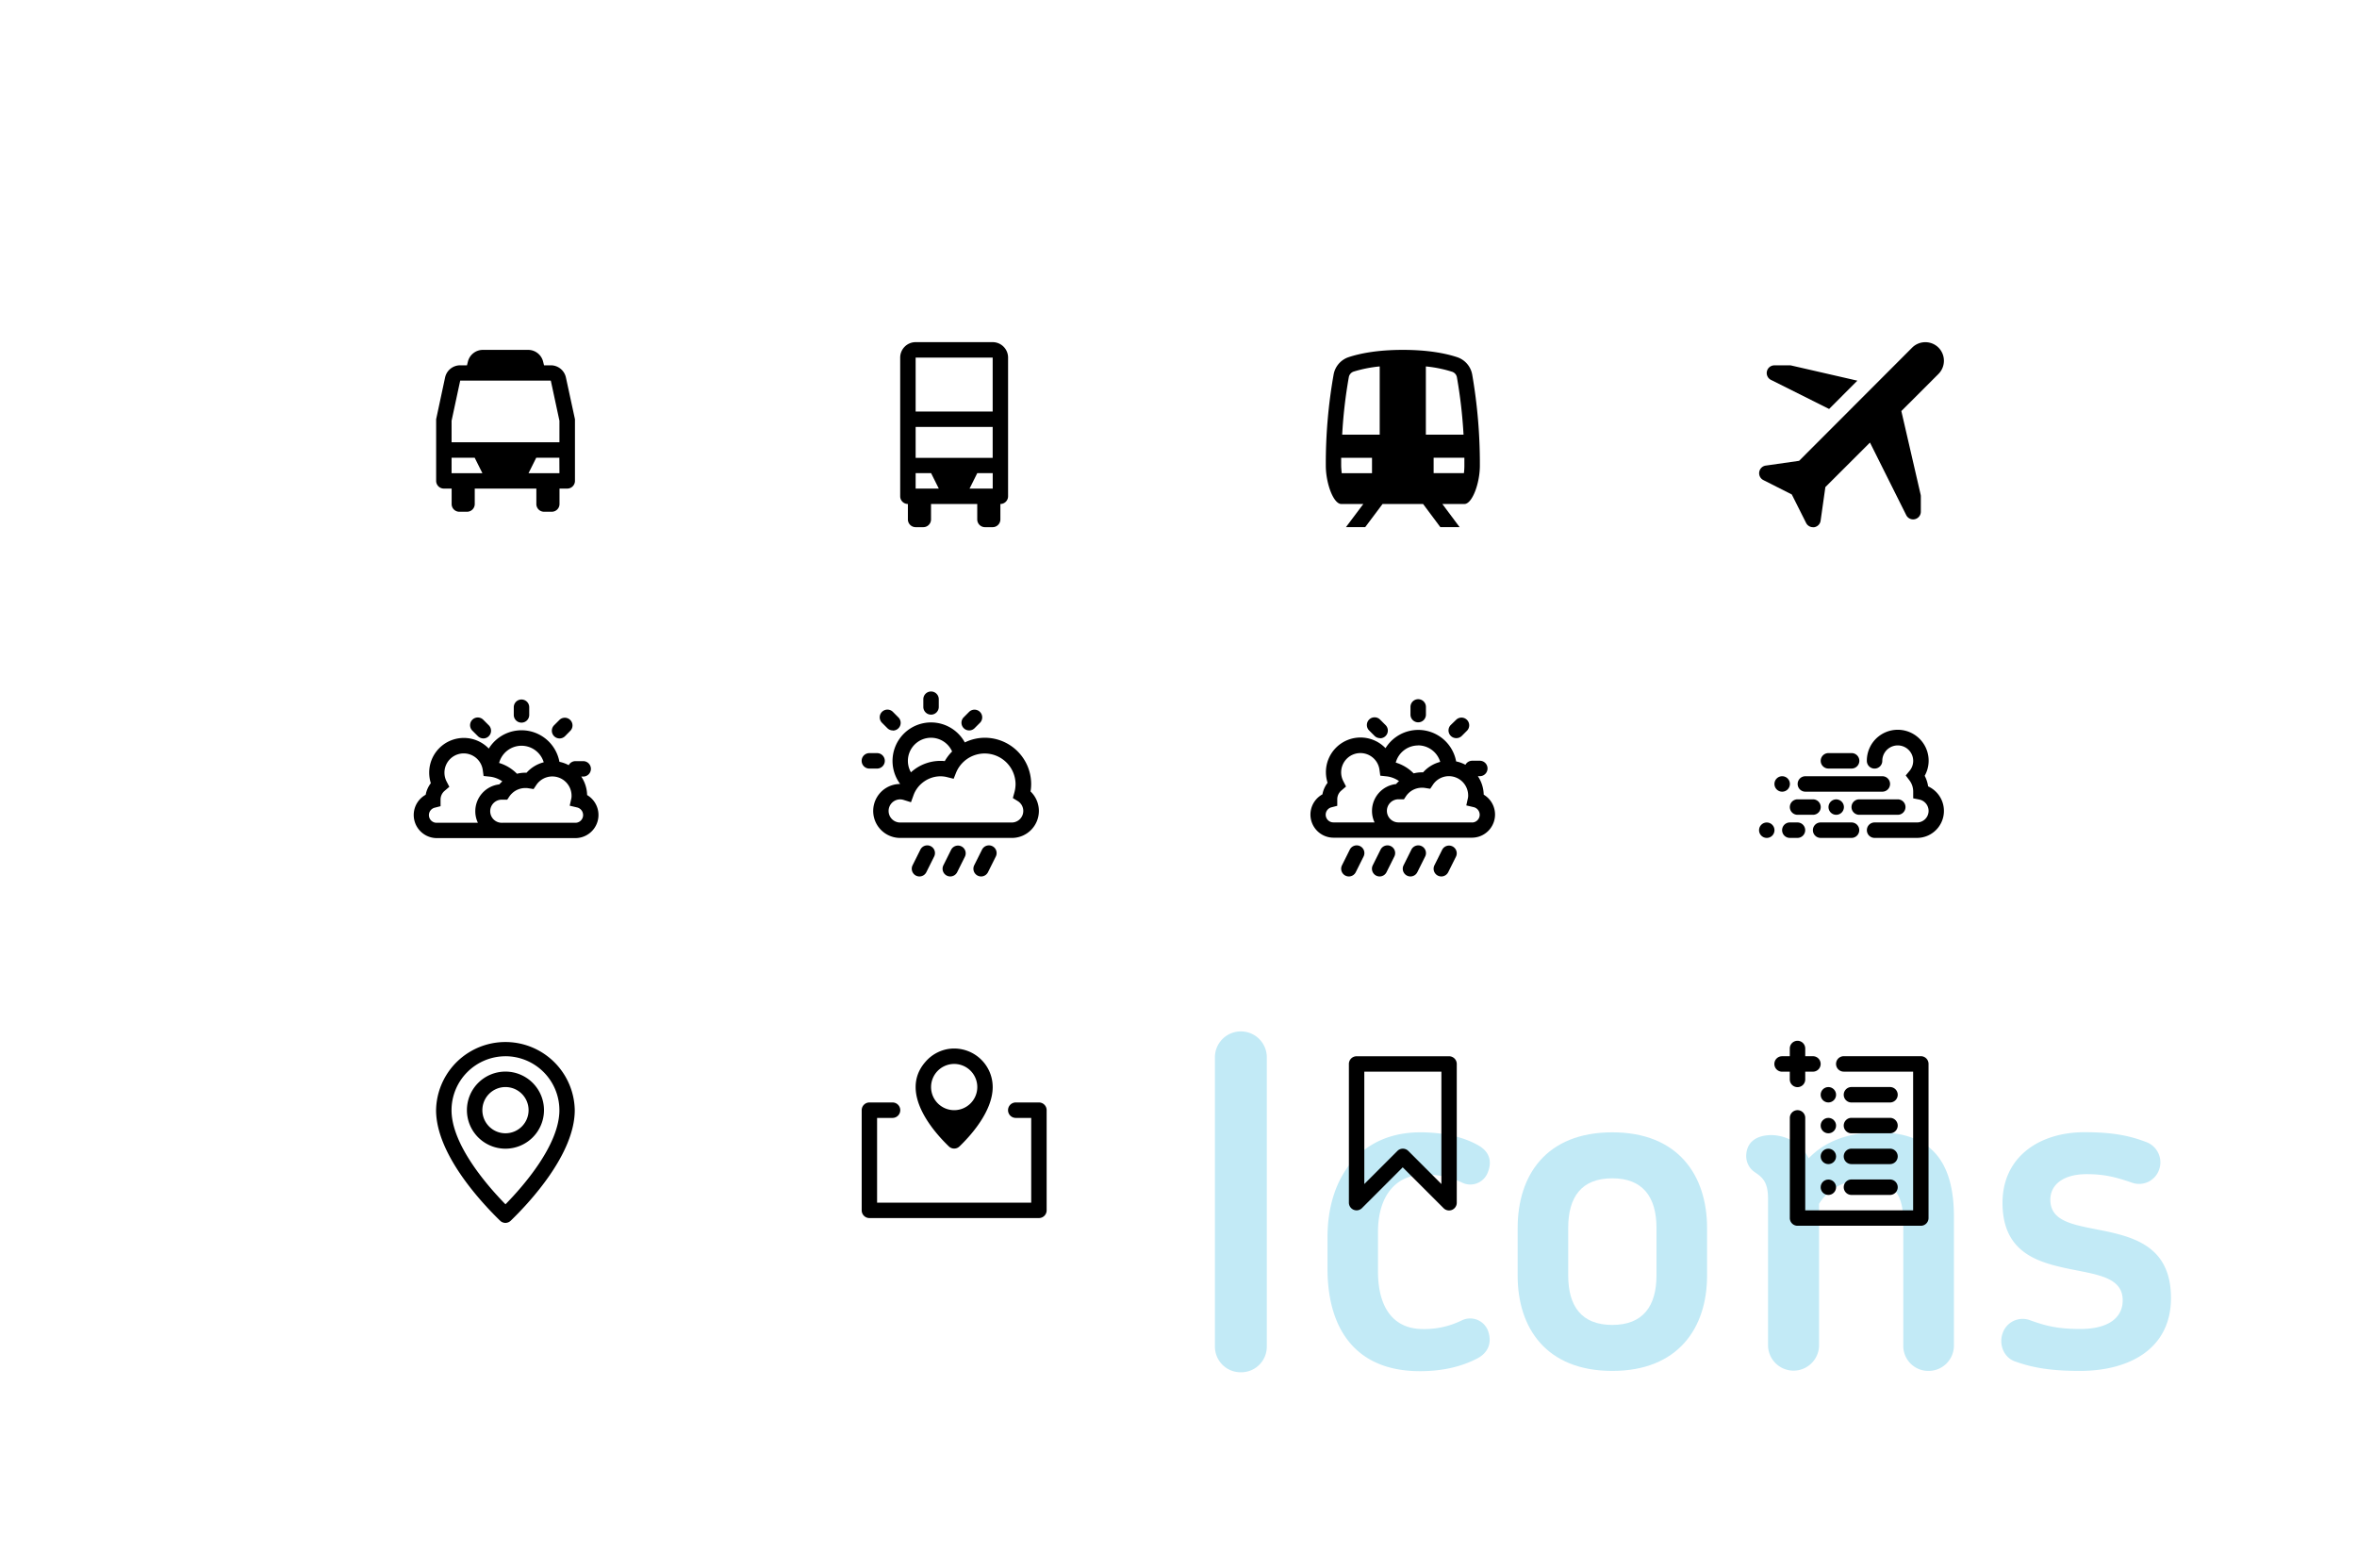 <svg xmlns="http://www.w3.org/2000/svg" viewBox="0 0 1067.86 710.32"><defs><style>.a{fill:#c2eaf6;}.b{fill:#fff;}</style></defs><path class="a" d="M562.19,621.67a11.62,11.62,0,0,1-11.76-11.75V479.35a11.76,11.76,0,1,1,23.51,0V609.92A11.61,11.61,0,0,1,562.19,621.67Z"/><path class="a" d="M662.22,535.66a38,38,0,0,0-16.91-3.51c-13.2,0-21,9.9-21,26v17.74c0,16.3,6.81,26.2,20.42,26.2a38.31,38.31,0,0,0,17.53-3.92,8.65,8.65,0,0,1,12,5c1.85,5.57-.42,9.69-4.54,12-8.46,4.54-17.74,6-26.4,6-29.5,0-41.88-19.59-41.88-46.41V560.41c0-26,14-47.44,42.08-47.44,8.46,0,18.57,1.44,26.4,6,4.34,2.48,6.4,6.6,4.13,12.17A8.47,8.47,0,0,1,662.22,535.66Z"/><path class="a" d="M730.49,621.05c-30.11,0-42.9-19.59-42.9-43.11V556.29c0-23.72,12.79-43.32,42.9-43.32,29.91,0,42.91,19.6,42.91,43.32v21.65C773.4,601.46,760.4,621.05,730.49,621.05Zm20-64.76c0-14-6.19-22.49-20-22.49-14,0-20,8.46-20,22.49v21.45c0,14,6,22.48,20,22.48,13.82,0,20-8.46,20-22.48Z"/><path class="a" d="M873.64,621.05a11.31,11.31,0,0,1-11.34-11.34V553.6c0-10.72-3.1-19.18-16.92-19.18-9.9,0-17.12,4.33-21.24,10.93v64.36a11.56,11.56,0,0,1-23.11,0V543.08c0-7.63-2.47-9.69-6.18-12.17a8.83,8.83,0,0,1-3.72-7c0-6.81,5-9.69,11.55-9.69a20.3,20.3,0,0,1,12,4.33,19.9,19.9,0,0,1,4.74,6.19C826.61,517.3,836.93,513,851,513c26,0,34.24,15.88,34.24,38.16v58.58A11.48,11.48,0,0,1,873.64,621.05Z"/><path class="a" d="M942.32,621.05c-14,0-22.07-1.65-29.49-4.33-5.16-1.85-7.22-7.84-5.57-12.58a9.55,9.55,0,0,1,12.58-6c6.4,2.27,11.76,3.92,22.69,3.92,12.79,0,19.18-5.16,19.18-13,0-11.76-14.64-11.76-28.87-15.26-13-3.1-25.58-8.87-25.58-28.88,0-20.83,16.71-32,37.13-32,12.37,0,20,1.44,27.64,4.33a9.82,9.82,0,0,1,6.19,12.58,9.6,9.6,0,0,1-12.17,6c-7.64-2.68-13-3.91-20.63-3.91-11.14,0-16.5,5.15-16.5,11.55,0,10.72,12.17,11.55,25.78,14.44,14.23,3.09,28.88,8.25,28.88,30.11C983.58,611.15,964.6,621.05,942.32,621.05Z"/><path d="M236.26,327.37a3.49,3.49,0,0,1-3.49-3.49v-3.49a3.49,3.49,0,1,1,7,0v3.49A3.49,3.49,0,0,1,236.26,327.37Z"/><path d="M253.54,334.53a3.5,3.5,0,0,1-2.47-6l2.47-2.47a3.49,3.49,0,0,1,4.93,4.93L256,333.5A3.52,3.52,0,0,1,253.54,334.53Z"/><path d="M266,360.18a15.64,15.64,0,0,0-2.65-8.37h.87a3.49,3.49,0,0,0,0-7h-3.49a3.47,3.47,0,0,0-3.07,1.83,15.23,15.23,0,0,0-4.21-1.52,17.44,17.44,0,0,0-32-6,15.69,15.69,0,0,0-27,10.88,15.88,15.88,0,0,0,.74,4.8,12.29,12.29,0,0,0-2.33,5.24,10.47,10.47,0,0,0,5,19.64h62.87A10.48,10.48,0,0,0,266,360.18Zm-29.71-22.34a10.51,10.51,0,0,1,10.05,7.49,15.71,15.71,0,0,0-7.78,4.73H238a15.35,15.35,0,0,0-3.78.47,19,19,0,0,0-8.09-4.89A10.49,10.49,0,0,1,236.25,337.84Zm-19.73,34.9H197.85a3.47,3.47,0,0,1-.88-6.84l2.63-.67v-3a5.21,5.21,0,0,1,1.88-4l2.1-1.79L202.32,354a8.72,8.72,0,1,1,16.4-5.17l.37,2.71,2.73.29a12.14,12.14,0,0,1,5.76,2.16,14.33,14.33,0,0,0-1.35,1.35,12.25,12.25,0,0,0-10.89,12.15A12,12,0,0,0,216.52,372.74Zm44.2,0H227.56a5.24,5.24,0,1,1,0-10.47h2.25l1-1.5a8,8,0,0,1,1.06-1.25A8.69,8.69,0,0,1,238,357h.44c.35,0,.73.06,1.11.12l2.2.34,1.24-1.85a8.72,8.72,0,0,1,7.23-3.86h0a8.74,8.74,0,0,1,8.73,8.73,5.64,5.64,0,0,1-.09,1.16l-.75,3.36,3.35.79a3.55,3.55,0,0,1,2.72,3.41A3.49,3.49,0,0,1,260.72,372.74Z"/><path d="M219,334.52a3.49,3.49,0,0,1-2.47-1L214,331a3.49,3.49,0,1,1,4.94-4.94l2.47,2.47a3.49,3.49,0,0,1-2.47,6Z"/><path d="M642.52,327.23a3.49,3.49,0,0,1-3.49-3.49v-3.49a3.49,3.49,0,0,1,7,0v3.49A3.49,3.49,0,0,1,642.52,327.23Z"/><path d="M659.8,334.39a3.49,3.49,0,0,1-2.47-6L659.8,326a3.49,3.49,0,0,1,4.93,4.93l-2.47,2.47A3.47,3.47,0,0,1,659.8,334.39Z"/><path d="M672.21,360a15.64,15.64,0,0,0-2.65-8.37h.88a3.49,3.49,0,0,0,0-7H667a3.47,3.47,0,0,0-3.07,1.83,15.23,15.23,0,0,0-4.21-1.52,17.45,17.45,0,0,0-32-6,15.68,15.68,0,0,0-27,10.88,15.94,15.94,0,0,0,.75,4.8,12.23,12.23,0,0,0-2.33,5.24,10.46,10.46,0,0,0,5,19.63H667A10.48,10.48,0,0,0,672.21,360Zm-29.7-22.33a10.49,10.49,0,0,1,10,7.48,15.63,15.63,0,0,0-7.76,4.74h-.52a15.27,15.27,0,0,0-3.77.47,19,19,0,0,0-8.1-4.89A10.49,10.49,0,0,1,642.51,337.71Zm-19.73,34.9H604.11a3.49,3.49,0,0,1-3.49-3.49,3.45,3.45,0,0,1,2.61-3.35l2.63-.68v-2.95a5.18,5.18,0,0,1,1.88-4l2.09-1.79-1.25-2.46a8.72,8.72,0,1,1,16.4-5.17l.37,2.72,2.72.29a12.26,12.26,0,0,1,5.77,2.16,14.33,14.33,0,0,0-1.35,1.35,12.23,12.23,0,0,0-10.89,12.15A12,12,0,0,0,622.78,372.61Zm44.2,0H633.82a5.24,5.24,0,1,1,0-10.47h2.25l1-1.51a8.44,8.44,0,0,1,1.06-1.25,8.73,8.73,0,0,1,6.09-2.48h.44a10.86,10.86,0,0,1,1.1.12l2.21.35,1.24-1.85a8.7,8.7,0,0,1,7.22-3.86h0a8.74,8.74,0,0,1,8.73,8.72,5,5,0,0,1-.1,1.17l-.74,3.36,3.35.79a3.54,3.54,0,0,1,2.72,3.41A3.49,3.49,0,0,1,667,372.61Z"/><path d="M625.24,334.39a3.47,3.47,0,0,1-2.47-1l-2.47-2.47a3.49,3.49,0,1,1,4.94-4.94l2.47,2.47a3.49,3.49,0,0,1-2.47,6Z"/><path d="M625.06,397.05a3.49,3.49,0,0,1-3.12-5.05l3.49-7a3.49,3.49,0,1,1,6.24,3.12l-3.49,7A3.49,3.49,0,0,1,625.06,397.05Z"/><path d="M611.09,397.05A3.49,3.49,0,0,1,608,392l3.49-7a3.49,3.49,0,1,1,6.24,3.12l-3.49,7A3.49,3.49,0,0,1,611.09,397.05Z"/><path d="M639,397.05A3.49,3.49,0,0,1,635.9,392l3.49-7a3.49,3.49,0,1,1,6.24,3.12l-3.49,7A3.49,3.49,0,0,1,639,397.05Z"/><path d="M653,397.05a3.53,3.53,0,0,1-1.56-.37,3.49,3.49,0,0,1-1.56-4.68l3.49-7a3.49,3.49,0,1,1,6.25,3.12l-3.49,7A3.5,3.5,0,0,1,653,397.05Z"/><path d="M466.9,358.55a20.58,20.58,0,0,0,.28-3.39,21,21,0,0,0-20.95-20.94,20.7,20.7,0,0,0-9.11,2.12,17.45,17.45,0,1,0-29.29,18.82,12.22,12.22,0,0,0,0,24.44h50.62a12.22,12.22,0,0,0,8.45-21.05Zm-45.1-24.33a10.47,10.47,0,0,1,9.56,6.22,20.46,20.46,0,0,0-3.32,4.35,19.86,19.86,0,0,0-15.33,5.09,10.37,10.37,0,0,1-1.38-5.19A10.48,10.48,0,0,1,421.8,334.22Zm36.65,38.4H407.83a5.24,5.24,0,0,1,0-10.48,5.62,5.62,0,0,1,1.7.29l3.2,1,1.15-3.17a.08.08,0,0,1,0,0,12.77,12.77,0,0,1,4.19-5.76,13,13,0,0,1,8.07-2.82,12.29,12.29,0,0,1,3,.39h0l2.92.73,1.13-2.84a14,14,0,0,1,26.92,5.2,14.73,14.73,0,0,1-.54,3.87l-.69,2.51,2.22,1.37a5.24,5.24,0,0,1-2.74,9.71Z"/><path d="M421.81,323.75a3.5,3.5,0,0,1-3.49-3.5v-3.49a3.49,3.49,0,0,1,7,0v3.49A3.5,3.5,0,0,1,421.81,323.75Z"/><path d="M439.08,330.9a3.49,3.49,0,0,1-2.46-5.95l2.46-2.47a3.49,3.49,0,0,1,4.94,4.93l-2.47,2.47A3.47,3.47,0,0,1,439.08,330.9Z"/><path d="M397.37,348.18h-3.49a3.49,3.49,0,0,1,0-7h3.49a3.49,3.49,0,0,1,0,7Z"/><path d="M404.53,330.9a3.47,3.47,0,0,1-2.47-1l-2.47-2.47a3.49,3.49,0,0,1,4.94-4.94l2.46,2.47a3.49,3.49,0,0,1-2.46,6Z"/><path d="M416.57,397.05a3.49,3.49,0,0,1-3.12-5.05l3.49-7a3.49,3.49,0,1,1,6.24,3.12l-3.49,7A3.49,3.49,0,0,1,416.57,397.05Z"/><path d="M430.53,397.05a3.49,3.49,0,0,1-3.12-5.05l3.49-7a3.49,3.49,0,1,1,6.25,3.12l-3.49,7A3.51,3.51,0,0,1,430.53,397.05Z"/><path d="M444.49,397.05a3.5,3.5,0,0,1-3.12-5.05l3.5-7a3.49,3.49,0,1,1,6.24,3.12l-3.49,7A3.5,3.5,0,0,1,444.49,397.05Z"/><path d="M868.53,379.59H849.3a3.49,3.49,0,0,1,0-7h19.23a5.24,5.24,0,0,0,1.06-10.37l-2.8-.56v-3a8.43,8.43,0,0,0-1.7-5.15l-1.68-2.21,1.77-2.13a7.07,7.07,0,0,0,1.61-4.48,7,7,0,0,0-14,0,3.49,3.49,0,0,1-7,0A14,14,0,1,1,872,351.45a15.37,15.37,0,0,1,1.56,4.8,12.22,12.22,0,0,1-5.06,23.34Z"/><path d="M859.8,369.12H842.34a3.49,3.49,0,0,1,0-7H859.8a3.49,3.49,0,0,1,0,7Z"/><path d="M821.4,369.12h-7a3.49,3.49,0,0,1,0-7h7a3.49,3.49,0,0,1,0,7Z"/><path d="M838.85,379.59h-14a3.49,3.49,0,0,1,0-7h14a3.49,3.49,0,1,1,0,7Z"/><path d="M838.89,348.17h-10.5a3.49,3.49,0,0,1,0-7h10.5a3.49,3.49,0,0,1,0,7Z"/><line class="b" x1="831.89" y1="365.63" x2="831.85" y2="365.63"/><path d="M831.89,369.12h0a3.49,3.49,0,1,1,3.51-3.49A3.49,3.49,0,0,1,831.85,369.12Z"/><path d="M814.36,379.59H810.9a3.49,3.49,0,0,1,0-7h3.46a3.49,3.49,0,1,1,0,7Z"/><line class="b" x1="800.43" y1="376.1" x2="800.39" y2="376.1"/><path d="M800.43,379.59h0a3.49,3.49,0,1,1,3.51-3.49A3.49,3.49,0,0,1,800.39,379.59Z"/><line class="b" x1="807.43" y1="355.15" x2="807.4" y2="355.15"/><path d="M807.43,358.65h0a3.5,3.5,0,1,1,3.5-3.5A3.5,3.5,0,0,1,807.4,358.65Z"/><path d="M852.81,358.65H817.94a3.5,3.5,0,0,1,0-7h34.87a3.5,3.5,0,1,1,0,7Z"/><path d="M449.74,155h-34.9a7,7,0,0,0-7,7v62.83a3.5,3.5,0,0,0,3.49,3.49v7a3.52,3.52,0,0,0,3.5,3.5h3.49a3.51,3.51,0,0,0,3.49-3.5v-7h20.94v7a3.51,3.51,0,0,0,3.49,3.5h3.49a3.52,3.52,0,0,0,3.5-3.5v-7a3.5,3.5,0,0,0,3.49-3.49V162A7,7,0,0,0,449.74,155Zm-34.9,7h34.9v24.43h-34.9Zm0,31.41h34.9v14h-34.9Zm0,27.93v-7h7l3.49,7Zm24.43,0,3.49-7h7v7Z"/><path d="M256.39,171a7,7,0,0,0-6.84-5.51h-3.07l-.42-1.68a7,7,0,0,0-6.77-5.31H218.76a7,7,0,0,0-6.77,5.31l-.42,1.68H208.5a7,7,0,0,0-6.85,5.51l-4.05,18.92v27.93a3.51,3.51,0,0,0,3.5,3.49h3.52v7a3.48,3.48,0,0,0,3.49,3.49h3.49a3.5,3.5,0,0,0,3.49-3.49v-7H243v7a3.48,3.48,0,0,0,3.49,3.49H250a3.5,3.5,0,0,0,3.49-3.49v-7H257a3.5,3.5,0,0,0,3.49-3.49V189.92Zm-51.8,43.36v-7h10.47l3.49,7Zm48.87,0h-14l3.49-7h10.47Zm0-14H204.59v-9.74l3.91-18.19h41.05l3.91,18.19Z"/><path d="M667,169.71a10.2,10.2,0,0,0-6.88-7.92c-4.75-1.57-12.64-3.29-24.54-3.29s-19.76,1.72-24.54,3.29a10.17,10.17,0,0,0-6.84,7.92,231.52,231.52,0,0,0-3.53,41.16c0,8.2,3.49,17.45,7,17.45h10L609.8,238.8h8.72l7.86-10.48h18.36l7.82,10.48h8.73l-7.82-10.48h10c3.49,0,7-9.25,7-17.45A236.52,236.52,0,0,0,667,169.71ZM621.6,214.36H607.88s-.25-2.3-.25-3.49,0-2.34,0-3.49H621.6Zm3.49-17.46h-17a214.48,214.48,0,0,1,3-26,3.27,3.27,0,0,1,2.17-2.55A58.56,58.56,0,0,1,625.09,166ZM646,166a56.9,56.9,0,0,1,11.87,2.41,3.24,3.24,0,0,1,2.2,2.51,222.13,222.13,0,0,1,3,26H646Zm17.21,48.35H649.52v-7h13.93c0,1.15,0,2.3,0,3.49A28.24,28.24,0,0,1,663.24,214.36Z"/><path d="M878.26,157.48a8.47,8.47,0,0,0-11.94,0l-51.21,51.28L800,210.92a3.49,3.49,0,0,0-1.09,6.57L811.79,224l6.49,12.92a3.51,3.51,0,0,0,3.11,1.92,2.64,2.64,0,0,0,.56,0,3.48,3.48,0,0,0,2.9-3L827,220.66l20.21-20.17,16.45,32.92a3.49,3.49,0,0,0,6.59-1.58v-7a3.13,3.13,0,0,0-.1-.8l-8.73-37.81,16.83-16.82A8.47,8.47,0,0,0,878.26,157.48ZM802.37,172.1l26.32,13.17,12.81-12.82-29.81-6.84a2.76,2.76,0,0,0-.77-.1h-7a3.48,3.48,0,0,0-1.57,6.59Z"/><path d="M614.62,548.32a3.5,3.5,0,0,1-3.49-3.49V482a3.49,3.49,0,0,1,3.49-3.49h41.89A3.49,3.49,0,0,1,660,482v62.84a3.49,3.49,0,0,1-6,2.46l-18.48-18.47-18.47,18.47A3.49,3.49,0,0,1,614.62,548.32Zm3.49-62.84V536.4l15-15a3.49,3.49,0,0,1,4.93,0l15,15V485.48Z"/><path d="M229,554a3.48,3.48,0,0,1-2.43-1c-8.71-8.47-29-30.3-29-50.08a31.42,31.42,0,0,1,62.83,0c0,19.81-20.27,41.62-29,50.08A3.48,3.48,0,0,1,229,554Zm0-75.49a24.46,24.46,0,0,0-24.43,24.43c0,15.74,16.45,34.48,24.44,42.64,8-8.15,24.43-26.87,24.43-42.64A24.46,24.46,0,0,0,229,478.5Z"/><path d="M229,520.38a17.46,17.46,0,1,1,17.46-17.45A17.47,17.47,0,0,1,229,520.38Zm0-27.92a10.47,10.47,0,1,0,10.48,10.47A10.48,10.48,0,0,0,229,492.46Z"/><path d="M429.69,475.2A17.37,17.37,0,0,0,419.31,481c-12.34,14,4.11,32.14,10.58,38.35a3.45,3.45,0,0,0,4.81,0c4.79-4.59,15.05-15.75,15.05-26.9A17.46,17.46,0,0,0,429.69,475.2Zm2.61,27.73a10.47,10.47,0,1,1,10.47-10.47h0A10.47,10.47,0,0,1,432.3,502.93Z"/><path d="M470.7,551.81H393.9a3.5,3.5,0,0,1-3.5-3.49V502.93a3.5,3.5,0,0,1,3.5-3.49h10.47a3.49,3.49,0,0,1,0,7h-7v38.4H467.2v-38.4h-7a3.49,3.49,0,0,1,0-7H470.7a3.49,3.49,0,0,1,3.49,3.49v45.39A3.5,3.5,0,0,1,470.7,551.81Z"/><path d="M870.25,555.3H814.39a3.48,3.48,0,0,1-3.49-3.49V506.42a3.5,3.5,0,0,1,3.49-3.49h0a3.49,3.49,0,0,1,3.49,3.49v41.9h48.88V485.48H835.34a3.49,3.49,0,1,1,0-7h34.91a3.48,3.48,0,0,1,3.49,3.49v69.82A3.49,3.49,0,0,1,870.25,555.3Z"/><path d="M824.86,482a3.49,3.49,0,0,1-3.49,3.49h-3.49V489a3.49,3.49,0,0,1-7,0v-3.5h-3.49a3.49,3.49,0,0,1,0-7h3.49V475a3.49,3.49,0,0,1,7,0v3.49h3.49A3.49,3.49,0,0,1,824.86,482Z"/><path d="M856.28,513.41H838.82a3.49,3.49,0,0,1,0-7h17.46a3.49,3.49,0,1,1,0,7Z"/><path d="M856.28,527.37H838.82a3.49,3.49,0,0,1,0-7h17.46a3.49,3.49,0,0,1,0,7Z"/><path d="M856.28,541.33H838.82a3.49,3.49,0,0,1,0-7h17.46a3.49,3.49,0,0,1,0,7Z"/><circle cx="828.36" cy="509.92" r="3.49"/><path d="M856.28,499.45H838.82a3.49,3.49,0,0,1,0-7h17.46a3.49,3.49,0,1,1,0,7Z"/><circle cx="828.36" cy="495.95" r="3.49"/><circle cx="828.36" cy="523.88" r="3.49"/><circle cx="828.36" cy="537.85" r="3.49"/></svg>